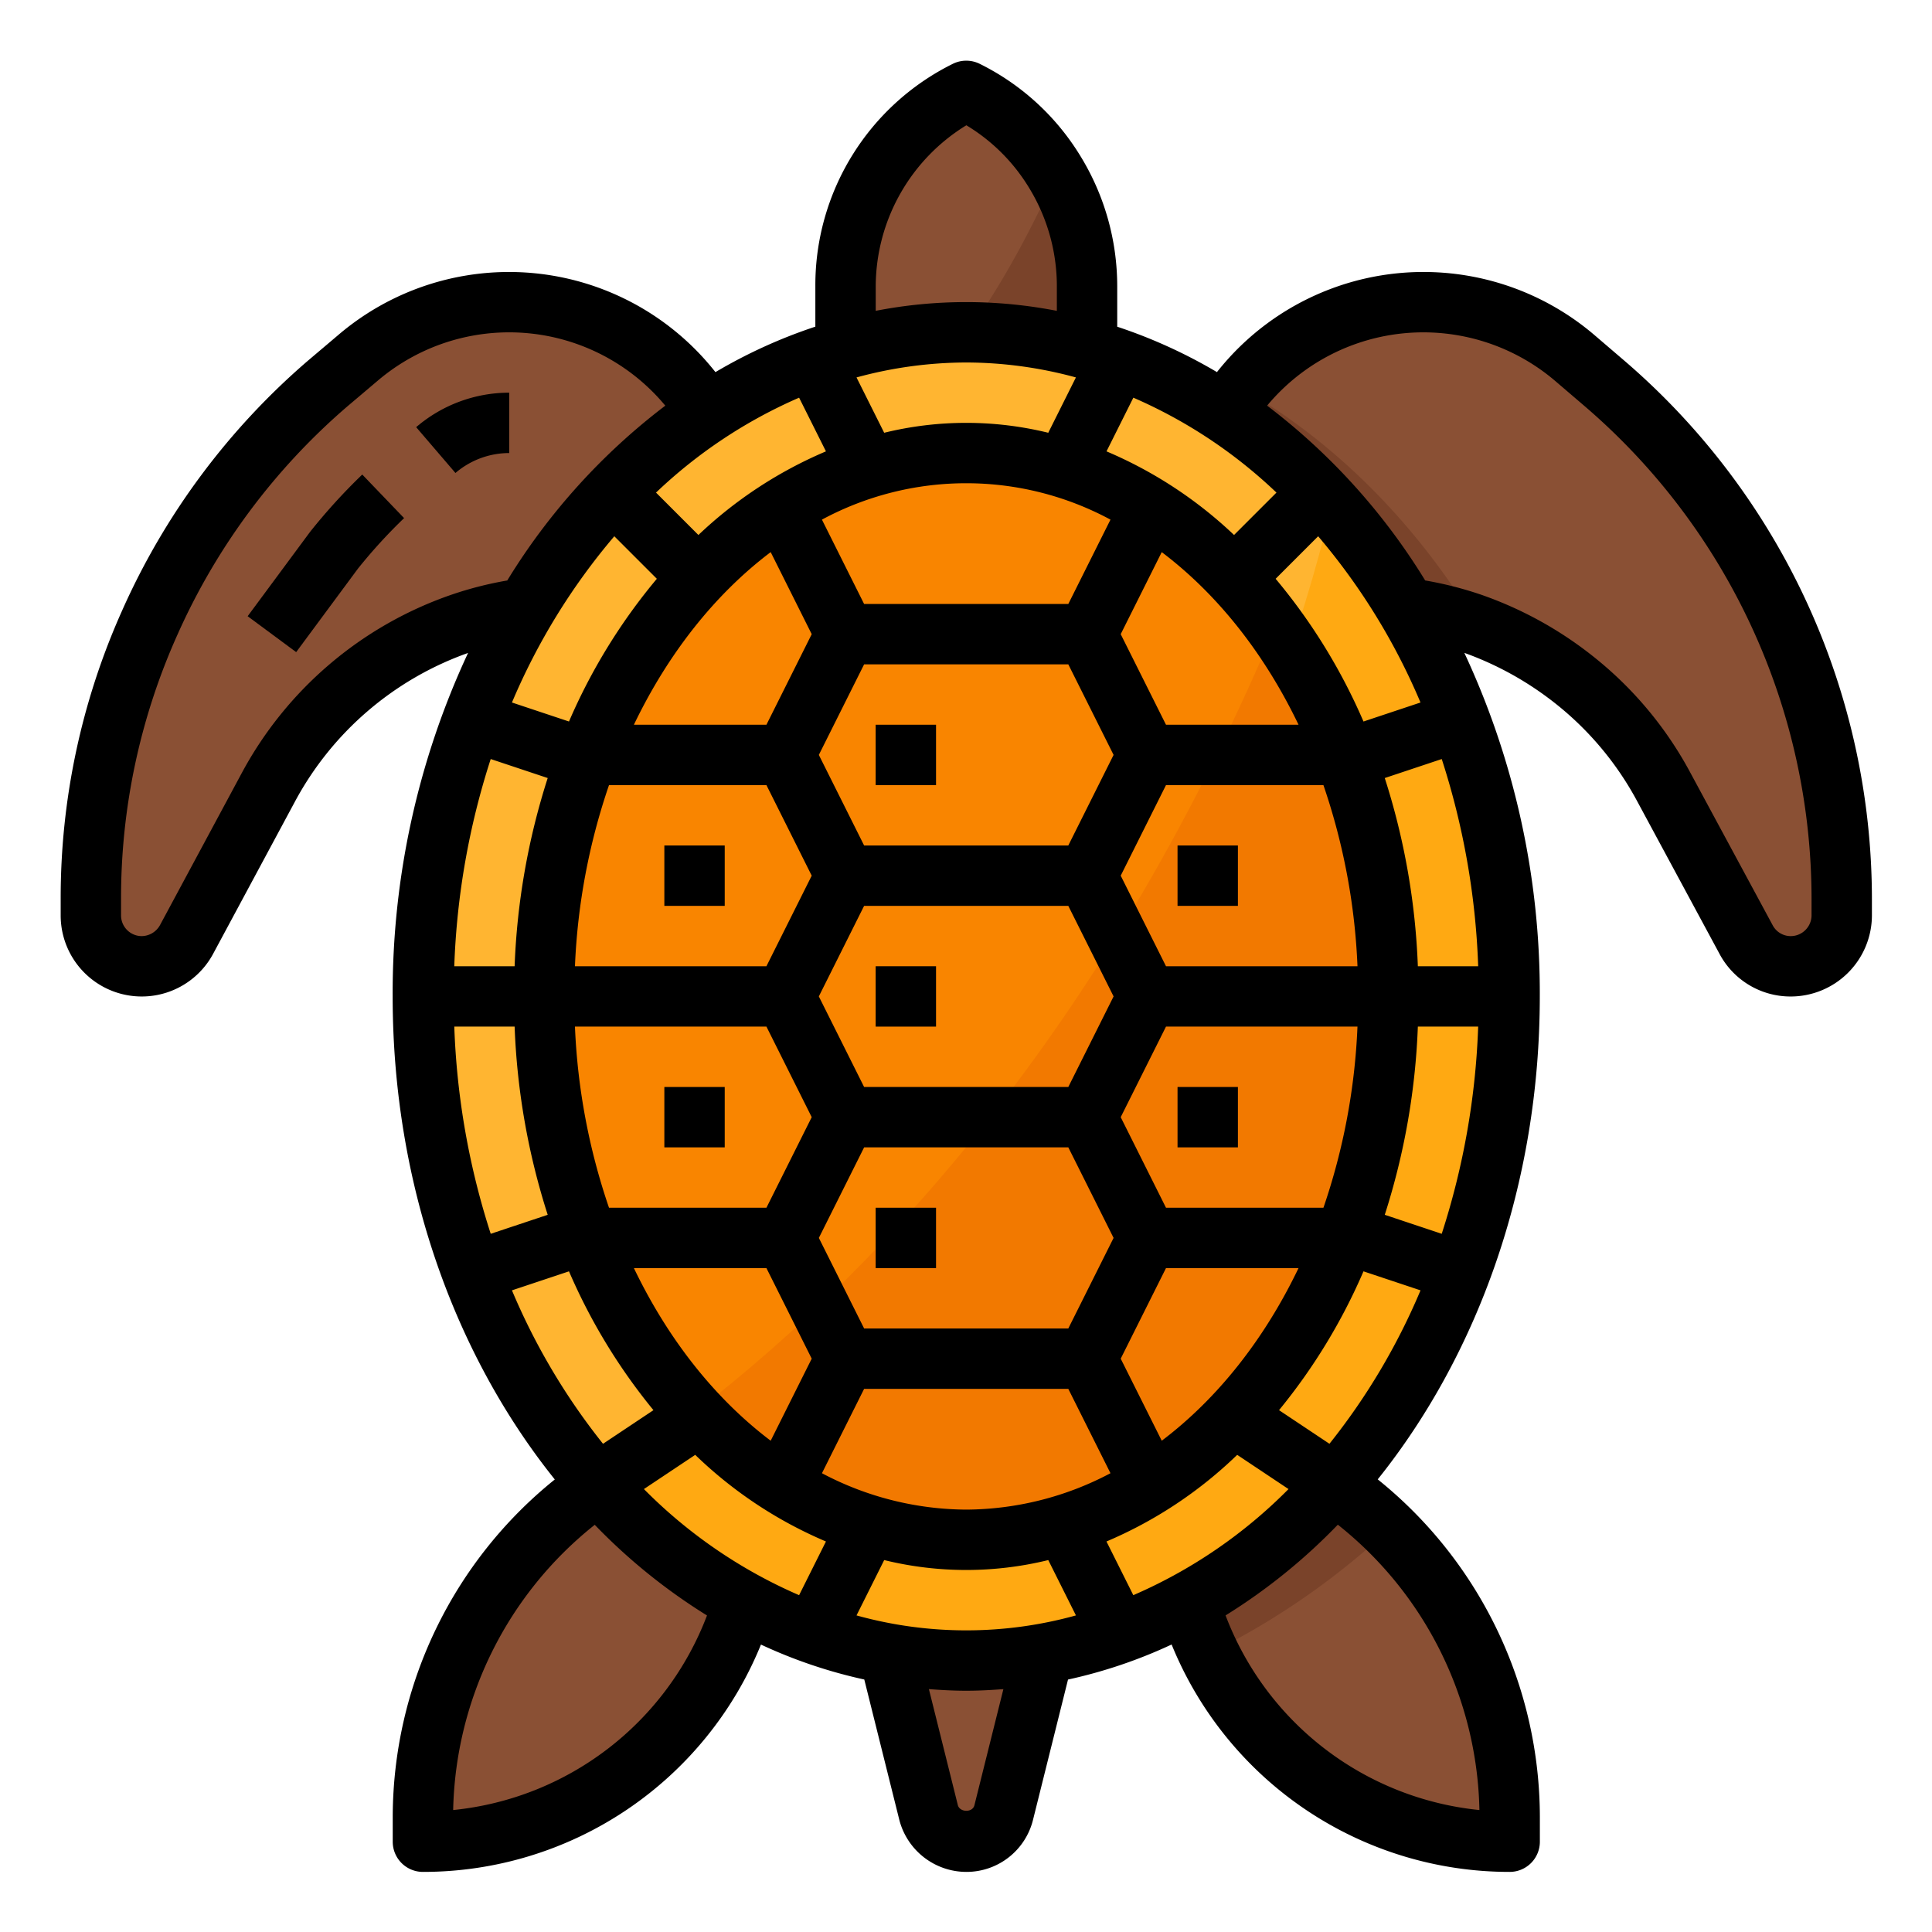 <svg height="512" viewBox="0 0 512 512" width="512" xmlns="http://www.w3.org/2000/svg"><g id="Filled_outline" data-name="Filled outline"><g fill="#8a5034"><path d="m112 488v-6.557a107.171 107.171 0 0 1 88-105.443v40l-3.761 11.284a88.8 88.8 0 0 1 -84.239 60.716z"/><path d="m400 481.44v6.56a88.731 88.731 0 0 1 -84.24-60.71l-3.76-11.29v-40a107.187 107.187 0 0 1 88 105.44z"/><path d="m200 128-13.632-20.449a61.872 61.872 0 0 0 -51.481-27.551 61.869 61.869 0 0 0 -40.265 14.9l-7.791 6.678a179.923 179.923 0 0 0 -47.324 63.532 179.918 179.918 0 0 0 -15.507 73.075v4.333a13.484 13.484 0 0 0 13.484 13.482 13.485 13.485 0 0 0 11.872-7.091l21.718-40.334a92.382 92.382 0 0 1 23.626-28.333 92.367 92.367 0 0 1 57.7-20.242h7.6z"/><path d="m488 238.19v4.33a13.488 13.488 0 0 1 -25.36 6.39l-21.72-40.33a92.218 92.218 0 0 0 -49.3-42.84c-.48-.19-.96-.36-1.45-.53a92.142 92.142 0 0 0 -30.57-5.21h-7.6l-40-32 13.63-20.45c1.07-1.61 2.21-3.15 3.42-4.64a61.883 61.883 0 0 1 88.33-8.01l7.79 6.67a179.967 179.967 0 0 1 62.83 136.62z"/><path d="m280 416v8l-6.05 24.2-8.01 32.04a10.248 10.248 0 0 1 -19.88 0l-9.32-37.29-4.74-18.95v-8z"/><path d="m288 75.78v44.22h-64v-44.22a57.9 57.9 0 0 1 32-51.78 57.9 57.9 0 0 1 23.35 21.34c.18.3.36.6.53.9a57.749 57.749 0 0 1 8.12 29.54z"/></g><path d="m288 75.78v44.22h-60.6c17.79-14.63 36.36-37.55 52.48-73.76a57.749 57.749 0 0 1 8.12 29.54z" fill="#7a432a"/><path d="m391.62 165.74c-.48-.19-.96-.36-1.45-.53a92.142 92.142 0 0 0 -30.57-5.21h-7.6l-40-32 13.63-20.45c1.07-1.61 2.21-3.15 3.42-4.64 24.92 14.28 46.43 35.99 62.57 62.83z" fill="#7a432a"/><path d="m280 416v8l-6.05 24.2a171.846 171.846 0 0 1 -37.21-5.25l-4.74-18.95v-8z" fill="#7a432a"/><path d="m368.16 405.22a198.989 198.989 0 0 1 -47.9 33.07 89.273 89.273 0 0 1 -4.5-11l-3.76-11.29v-40a106.94 106.94 0 0 1 56.16 29.22z" fill="#7a432a"/><ellipse cx="256.059" cy="264.062" fill="#ffb531" rx="144" ry="176"/><path d="m352.931 133.841c-33.993 142.624-130.862 220.849-195.505 258.389 25.772 29.638 60.454 47.832 98.633 47.832 79.529 0 144-78.8 144-176 0-51.609-18.175-98.028-47.128-130.221z" fill="#ffa912"/><path d="m368.06 264.06c0 79.4-50.25 144-112 144-27.37 0-52.47-12.69-71.94-33.72-24.48-26.44-40.06-66.06-40.06-110.28 0-79.4 50.24-144 112-144 32.32 0 61.48 17.69 81.94 45.94 18.65 25.73 30.06 60.21 30.06 98.06z" fill="#f98500"/><path d="m368.06 264.06c0 79.4-50.25 144-112 144-27.37 0-52.47-12.69-71.94-33.72 52.49-40.64 110.43-105.54 153.88-208.34 18.65 25.73 30.06 60.21 30.06 98.06z" fill="#f27900"/><path d="m82.152 140.977-16.523 22.328 12.859 9.515 16.34-22.086a138.609 138.609 0 0 1 12.262-13.429l-11.09-11.547a155.672 155.672 0 0 0 -13.848 15.219z"/><path d="m120.7 125.344a21.918 21.918 0 0 1 14.254-5.282v-16a37.9 37.9 0 0 0 -24.668 9.141z"/><path d="m430.4 95.523-7.754-6.64a69.733 69.733 0 0 0 -100.142 9.728 135.755 135.755 0 0 0 -26.428-12.03v-10.737a65.954 65.954 0 0 0 -9.808-34.578 65.013 65.013 0 0 0 -26.637-24.352 8.037 8.037 0 0 0 -7.121 0 65.456 65.456 0 0 0 -36.434 58.93v10.723a135.665 135.665 0 0 0 -26.476 12.049 69.662 69.662 0 0 0 -100.053-9.757l-7.879 6.672a188.108 188.108 0 0 0 -49.368 66.414 186.015 186.015 0 0 0 -16.219 76.3v4.32a21.48 21.48 0 0 0 40.41 10.188l21.669-40.315a83.89 83.89 0 0 1 45.882-39.4 213.234 213.234 0 0 0 -19.983 91.02c0 49.723 16.4 94.87 42.969 128.016a115.042 115.042 0 0 0 -42.95 89.445v6.555a8 8 0 0 0 8 8 96.638 96.638 0 0 0 89.583-60.245 130.825 130.825 0 0 0 27.385 9.261l9.3 37.265a18.379 18.379 0 0 0 17.734 13.719 18.158 18.158 0 0 0 17.684-13.82l9.271-37.155a130.89 130.89 0 0 0 27.458-9.287 96.636 96.636 0 0 0 89.587 60.262 8 8 0 0 0 8-8v-6.555a115.025 115.025 0 0 0 -42.968-89.472c26.554-33.144 42.949-78.279 42.949-127.989a213.23 213.23 0 0 0 -19.993-91.04 85.136 85.136 0 0 1 24.289 13.54 83.192 83.192 0 0 1 21.567 25.876l21.721 40.266a21.312 21.312 0 0 0 18.914 11.383 21.538 21.538 0 0 0 21.519-21.516v-4.32a188.124 188.124 0 0 0 -65.678-142.724zm-130.059 327.214-7.113-14.228a113.585 113.585 0 0 0 34.642-22.958l13.6 9.068a131.139 131.139 0 0 1 -41.129 28.118zm-129.7-28.118 13.6-9.068a113.577 113.577 0 0 0 34.643 22.958l-7.114 14.228a131.139 131.139 0 0 1 -41.124-28.118zm41.13-289.231 7.114 14.228a113.226 113.226 0 0 0 -33.8 22.162l-11.234-11.235a129.91 129.91 0 0 1 37.925-25.155zm44.283-9.326a111.1 111.1 0 0 1 29.074 3.961l-7.328 14.665a91.315 91.315 0 0 0 -43.483 0l-7.333-14.665a111.1 111.1 0 0 1 29.075-3.961zm88.068 96h-35.122l-12-24 10.872-21.744c14.766 11.154 27.209 26.892 36.255 45.744zm-36.246 189.745-10.876-21.745 12-24h35.123c-9.042 18.853-21.485 34.591-36.247 45.745zm-51.817 18.255a82.508 82.508 0 0 1 -38.233-9.644l11.174-22.356h54.109l11.179 22.356a82.514 82.514 0 0 1 -38.229 9.644zm-88.069-64h35.123l12 24-10.872 21.745c-14.762-11.154-27.205-26.892-36.251-45.745zm36.251-189.744 10.872 21.744-12 24h-35.123c9.046-18.852 21.489-34.59 36.251-45.744zm90.872 117.744-12 24h-54.113l-12-24 12-24h54.109zm-66.109 88-12-24 12-24h54.109l12 24-12 24zm54.109-176 12 24-12 24h-54.113l-12-24 12-24zm-121.72 32h41.72l12 24-12 24h-50.744a169.521 169.521 0 0 1 9.024-48zm-9.024 64h50.744l12 24-12 24h-41.72a169.508 169.508 0 0 1 -9.024-48zm198.356 48h-41.725l-12-24 12-24h50.745a169.577 169.577 0 0 1 -9.02 48zm9.024-64h-50.749l-12-24 12-24h41.721a169.591 169.591 0 0 1 9.028 48zm-76.636-96h-54.113l-11.178-22.355a80.6 80.6 0 0 1 76.466 0zm-120.313-17.949 11.27 11.271a153.552 153.552 0 0 0 -23.282 37.824l-15.116-5.038a170.056 170.056 0 0 1 27.128-44.057zm-32.753 59.041 15.1 5.034a185.625 185.625 0 0 0 -8.768 49.874h-15.992a200.779 200.779 0 0 1 9.657-54.908zm6.334 70.908a185.625 185.625 0 0 0 8.768 49.875l-15.1 5.034a200.78 200.78 0 0 1 -9.657-54.909zm14.407 64.855a154.1 154.1 0 0 0 22.384 36.791l-13.366 8.91a171.878 171.878 0 0 1 -24.134-40.663zm83.532 76.52a91.349 91.349 0 0 0 43.483 0l7.333 14.665a108.713 108.713 0 0 1 -58.149 0zm118-30.819-13.366-8.91a154.1 154.1 0 0 0 22.384-36.791l15.116 5.038a171.878 171.878 0 0 1 -24.14 40.663zm14.657-60.681a185.625 185.625 0 0 0 8.768-49.875h15.985a200.742 200.742 0 0 1 -9.657 54.909zm8.768-65.875a185.625 185.625 0 0 0 -8.768-49.874l15.1-5.034a200.742 200.742 0 0 1 9.657 54.908zm.709-69.892-15.116 5.038a153.522 153.522 0 0 0 -23.282-37.824l11.27-11.271a170.056 170.056 0 0 1 27.122 44.057zm-49.417-44.392a113.234 113.234 0 0 0 -33.8-22.162l7.113-14.228a129.91 129.91 0 0 1 37.924 25.155zm-94.959-65.934a50.231 50.231 0 0 1 24.012-42.644 48.925 48.925 0 0 1 16.539 16.43 49.953 49.953 0 0 1 7.449 26.211v6.538a125.51 125.51 0 0 0 -48-.008zm-112.812 81.89a100.1 100.1 0 0 0 -55.192 47.118l-21.652 40.273a5.613 5.613 0 0 1 -4.9 2.953 5.487 5.487 0 0 1 -5.442-5.516v-4.32a170.17 170.17 0 0 1 14.842-69.812 172.1 172.1 0 0 1 45.129-60.73l7.875-6.664a53.765 53.765 0 0 1 76.384 6.469 168.751 168.751 0 0 0 -41.882 46.329 95.67 95.67 0 0 0 -15.162 3.9zm.828 321.946a99.2 99.2 0 0 1 37.52-75.589 154.048 154.048 0 0 0 29.746 24.025 80.565 80.565 0 0 1 -67.266 51.564zm138.136-1.266c-.5 2.016-3.878 1.9-4.39-.031l-7.671-30.752c3.273.256 6.564.431 9.89.431s6.591-.174 9.852-.428zm133.832 1.266a80.562 80.562 0 0 1 -67.273-51.58 154.073 154.073 0 0 0 29.75-24.043 99.065 99.065 0 0 1 37.523 75.623zm88.016-237.118a5.525 5.525 0 0 1 -5.519 5.516 5.4 5.4 0 0 1 -4.8-2.914l-21.739-40.281a98.924 98.924 0 0 0 -25.676-30.821 101.045 101.045 0 0 0 -29.444-16.328 95.758 95.758 0 0 0 -15.211-3.906 168.776 168.776 0 0 0 -41.889-46.328 53.835 53.835 0 0 1 76.438-6.463l7.75 6.633a172.119 172.119 0 0 1 60.09 130.57z"/><path d="m232.059 192.063h16v16h-16z"/><path d="m232.059 256.063h16v16h-16z"/><path d="m176.059 224.063h16v16h-16z"/><path d="m176.059 288.063h16v16h-16z"/><path d="m312.059 224.063h16v16h-16z"/><path d="m312.059 288.063h16v16h-16z"/><path d="m232.059 320.063h16v16h-16z"/></g></svg>